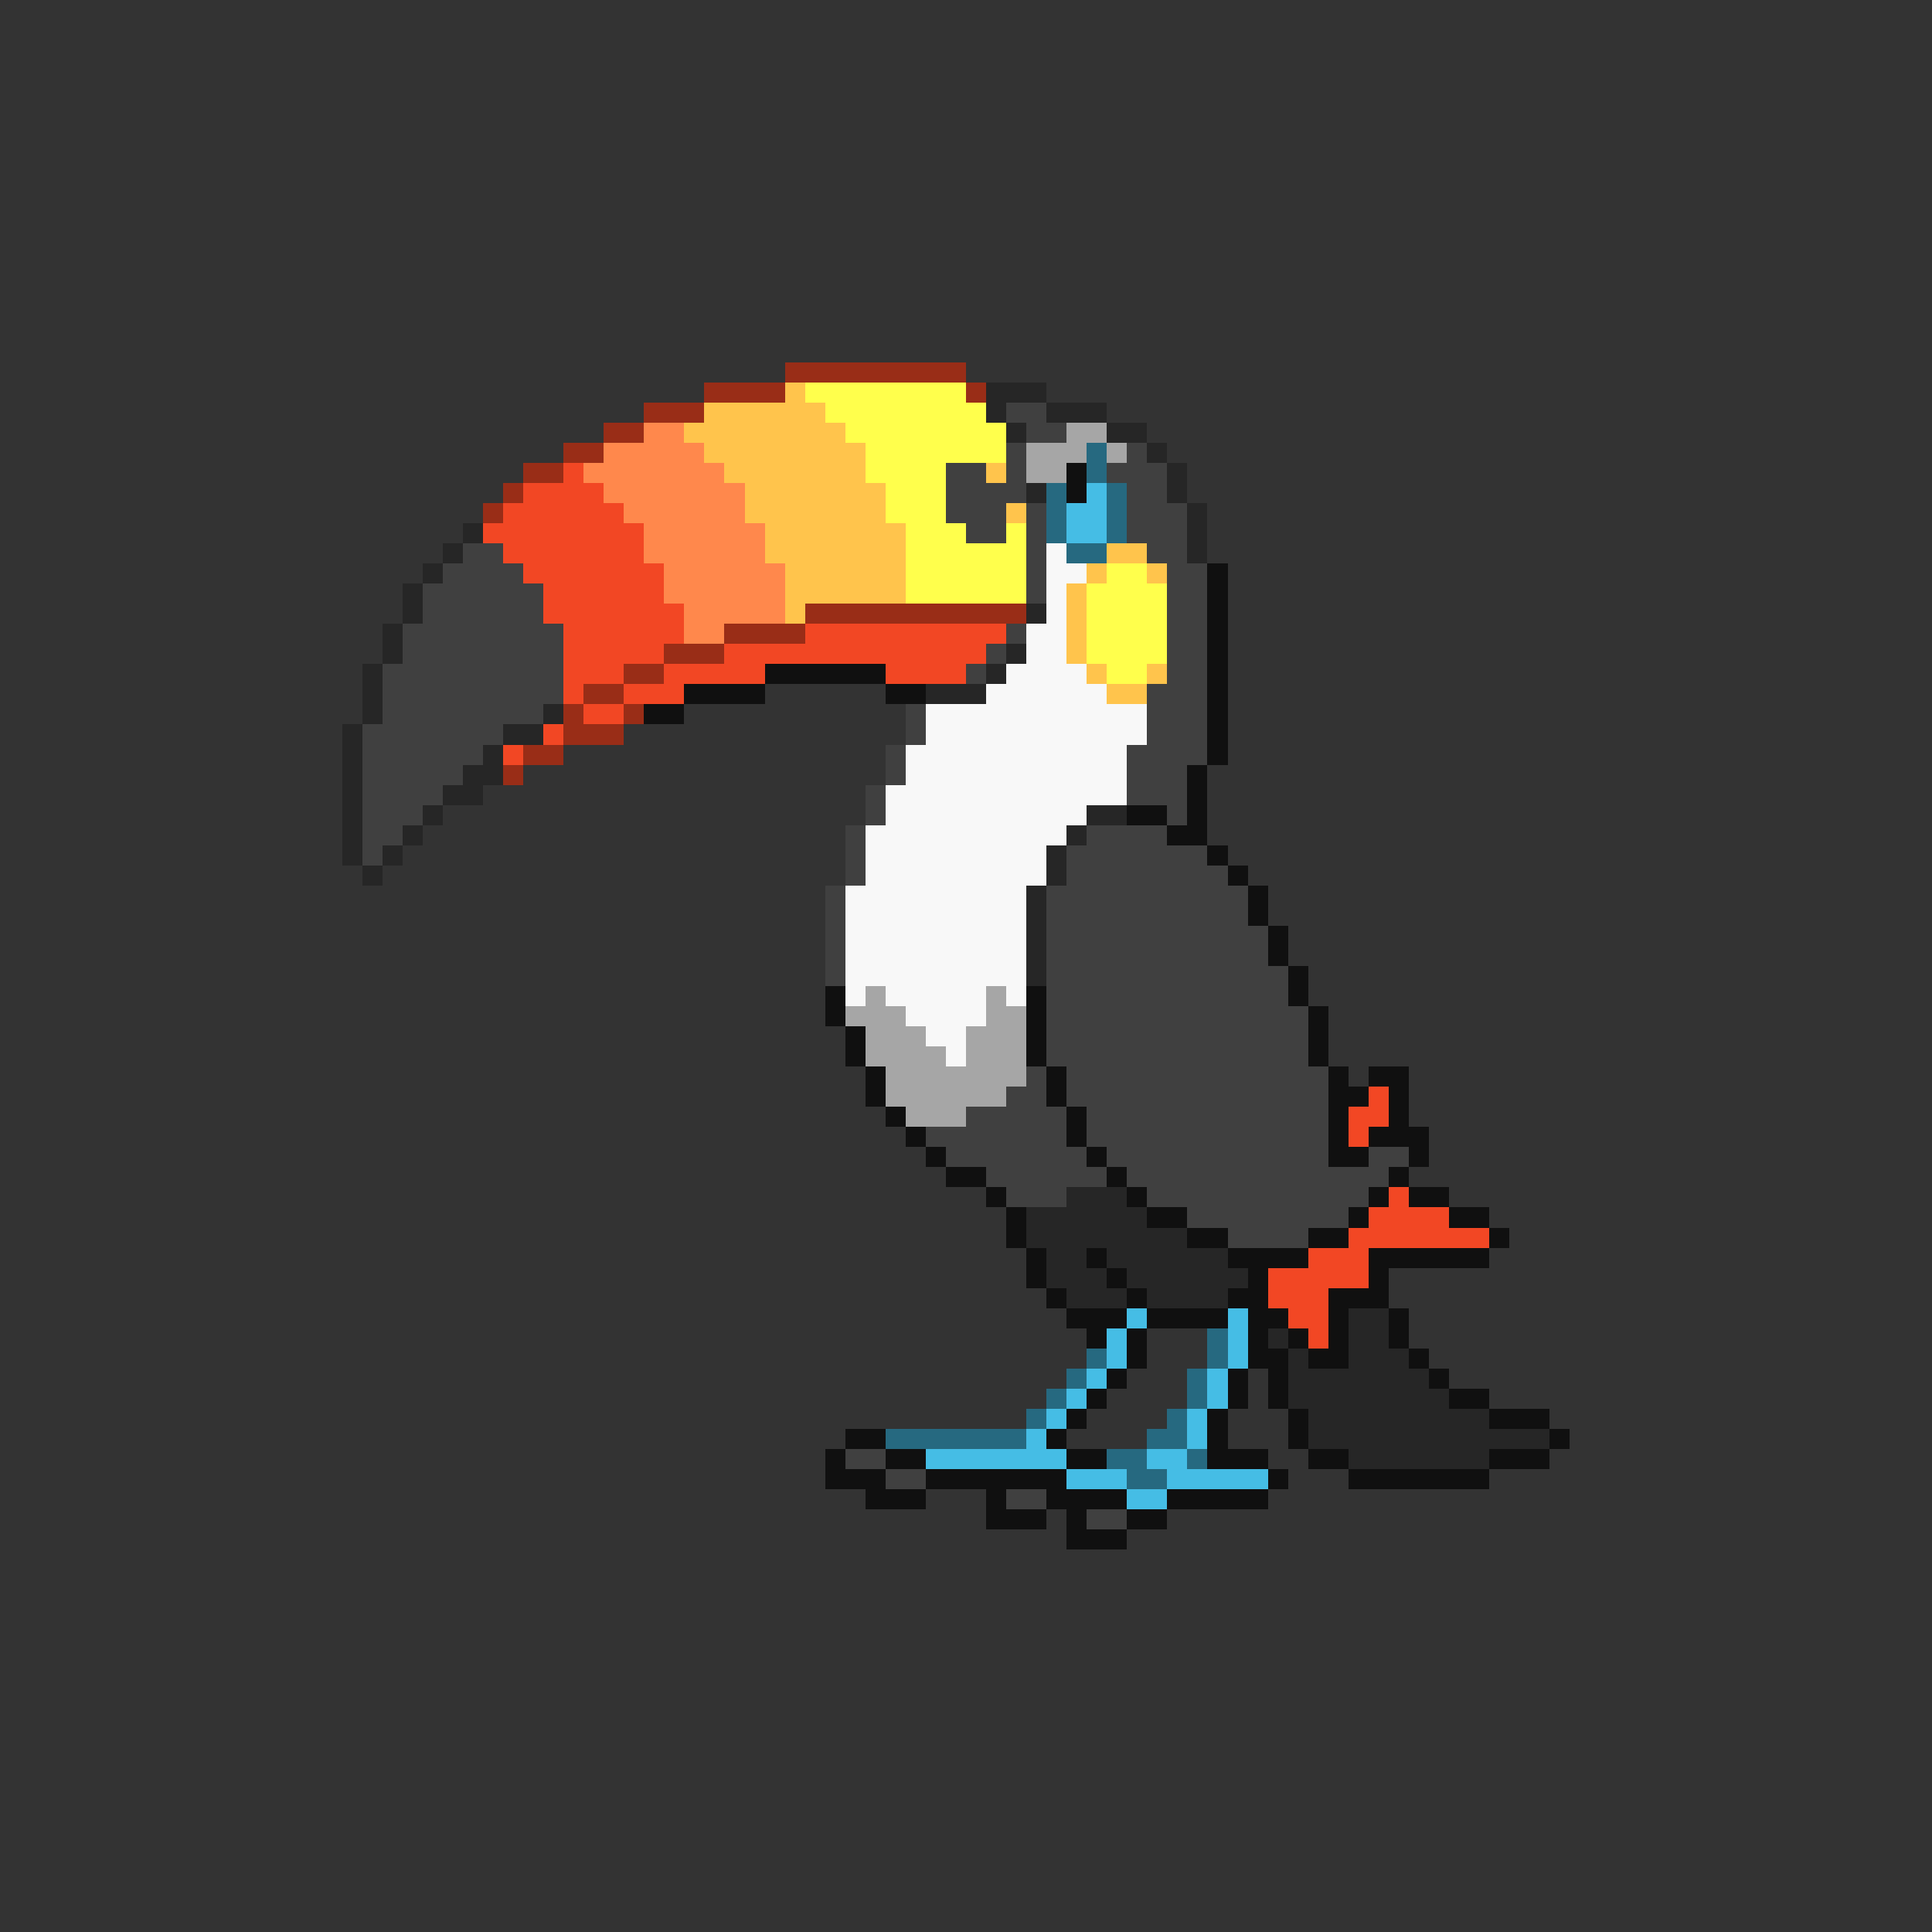 <svg xmlns="http://www.w3.org/2000/svg" viewBox="0 -0.5 96 96" shape-rendering="crispEdges">
<rect x="0" y="-0.5" width="96" height="96" fill="#333333" stroke="none"/>
<path stroke="#992d17" d="M39 18h9M35 19h4M48 19h1M32 20h3M30 21h2M28 22h2M26 23h2M25 24h1M24 25h1M40 30h11M36 31h4M33 32h3M31 33h2M29 34h2M28 35h1M31 35h1M28 36h3M26 37h2M25 38h1" />
<path stroke="#ffc44c" d="M39 19h1M35 20h6M34 21h8M35 22h8M36 23h7M49 23h1M37 24h7M37 25h7M50 25h1M38 26h7M38 27h7M55 27h2M39 28h6M54 28h1M57 28h1M39 29h6M53 29h1M39 30h1M53 30h1M53 31h1M53 32h1M54 33h1M57 33h1M55 34h2" />
<path stroke="#ffff4c" d="M40 19h8M41 20h8M42 21h8M43 22h7M43 23h4M44 24h3M44 25h3M45 26h3M50 26h1M45 27h6M45 28h6M55 28h2M45 29h6M54 29h4M54 30h4M54 31h4M54 32h4M55 33h2" />
<path stroke="#262626" d="M49 19h3M49 20h1M52 20h3M50 21h1M55 21h2M57 22h1M58 23h1M51 24h1M58 24h1M59 25h1M23 26h1M59 26h1M22 27h1M59 27h1M21 28h1M20 29h1M20 30h1M51 30h1M19 31h1M19 32h1M50 32h1M18 33h1M49 33h1M18 34h1M46 34h3M18 35h1M27 35h1M17 36h1M25 36h2M17 37h1M24 37h1M17 38h1M23 38h2M17 39h1M22 39h2M17 40h1M21 40h1M54 40h2M17 41h1M20 41h1M53 41h1M17 42h1M19 42h1M52 42h1M18 43h1M52 43h1M51 44h1M51 45h1M51 46h1M51 47h1M51 48h1M53 59h3M51 60h6M51 61h8M52 62h2M55 62h6M52 63h3M56 63h6M53 64h3M57 64h4M67 65h2M63 66h1M67 66h2M64 67h1M67 67h3M64 68h7M64 69h8M65 70h9M65 71h12M67 72h7" />
<path stroke="#404040" d="M50 20h2M51 21h2M50 22h1M56 22h1M47 23h2M50 23h1M55 23h3M47 24h4M56 24h2M47 25h3M51 25h1M56 25h3M48 26h2M51 26h1M56 26h3M23 27h2M51 27h1M57 27h2M22 28h4M51 28h1M58 28h2M21 29h6M51 29h1M58 29h2M21 30h6M58 30h2M20 31h8M50 31h1M58 31h2M20 32h8M49 32h1M58 32h2M19 33h9M48 33h1M58 33h2M19 34h9M57 34h3M19 35h8M45 35h1M57 35h3M18 36h7M45 36h1M57 36h3M18 37h6M44 37h1M56 37h4M18 38h5M44 38h1M56 38h3M18 39h4M43 39h1M56 39h3M18 40h3M43 40h1M58 40h1M18 41h2M42 41h1M54 41h4M18 42h1M42 42h1M53 42h7M42 43h1M53 43h8M41 44h1M52 44h10M41 45h1M52 45h10M41 46h1M52 46h11M41 47h1M52 47h11M41 48h1M52 48h12M52 49h12M52 50h13M52 51h13M52 52h13M51 53h1M53 53h13M50 54h2M53 54h13M48 55h5M54 55h12M46 56h7M54 56h12M47 57h7M55 57h11M68 57h2M49 58h6M56 58h13M50 59h3M57 59h11M59 60h8M61 61h4M42 72h2M44 73h2M50 74h2M54 75h2" />
<path stroke="#ff884c" d="M32 21h2M30 22h5M29 23h7M30 24h7M31 25h6M32 26h6M32 27h6M33 28h6M33 29h6M34 30h5M34 31h2" />
<path stroke="#a6a6a6" d="M53 21h2M51 22h3M55 22h1M51 23h2M43 49h1M49 49h1M42 50h3M49 50h2M43 51h3M48 51h3M43 52h4M48 52h3M44 53h7M44 54h6M45 55h3" />
<path stroke="#266980" d="M54 22h1M54 23h1M52 24h1M55 24h1M52 25h1M55 25h1M52 26h1M55 26h1M53 27h2M60 66h1M54 67h1M60 67h1M53 68h1M59 68h1M52 69h1M59 69h1M51 70h1M58 70h1M44 71h7M57 71h2M55 72h2M59 72h1M56 73h2" />
<path stroke="#f24724" d="M28 23h1M26 24h4M25 25h6M24 26h8M25 27h7M26 28h7M27 29h6M27 30h7M28 31h6M40 31h10M28 32h5M36 32h13M28 33h3M33 33h5M44 33h4M28 34h1M31 34h3M29 35h2M27 36h1M25 37h1M68 54h1M67 55h2M67 56h1M69 59h1M68 60h4M67 61h7M65 62h3M63 63h5M63 64h3M64 65h2M65 66h1" />
<path stroke="#101010" d="M53 23h1M53 24h1M60 28h1M60 29h1M60 30h1M60 31h1M60 32h1M38 33h6M60 33h1M34 34h4M44 34h2M60 34h1M32 35h2M60 35h1M60 36h1M60 37h1M59 38h1M59 39h1M56 40h2M59 40h1M58 41h2M60 42h1M61 43h1M62 44h1M62 45h1M63 46h1M63 47h1M64 48h1M41 49h1M51 49h1M64 49h1M41 50h1M51 50h1M65 50h1M42 51h1M51 51h1M65 51h1M42 52h1M51 52h1M65 52h1M43 53h1M52 53h1M66 53h1M68 53h2M43 54h1M52 54h1M66 54h2M69 54h1M44 55h1M53 55h1M66 55h1M69 55h1M45 56h1M53 56h1M66 56h1M68 56h3M46 57h1M54 57h1M66 57h2M70 57h1M47 58h2M55 58h1M69 58h1M49 59h1M56 59h1M68 59h1M70 59h2M50 60h1M57 60h2M67 60h1M72 60h2M50 61h1M59 61h2M65 61h2M74 61h1M51 62h1M54 62h1M61 62h4M68 62h6M51 63h1M55 63h1M62 63h1M68 63h1M52 64h1M56 64h1M61 64h2M66 64h3M53 65h3M57 65h4M62 65h2M66 65h1M69 65h1M54 66h1M56 66h1M62 66h1M64 66h1M66 66h1M69 66h1M56 67h1M62 67h2M65 67h2M70 67h1M55 68h1M61 68h1M63 68h1M71 68h1M54 69h1M61 69h1M63 69h1M72 69h2M53 70h1M60 70h1M64 70h1M74 70h3M42 71h2M52 71h1M60 71h1M64 71h1M77 71h1M41 72h1M44 72h2M53 72h2M60 72h3M65 72h2M74 72h3M41 73h3M46 73h7M63 73h1M67 73h7M43 74h3M49 74h1M52 74h4M58 74h5M49 75h3M53 75h1M56 75h2M53 76h3" />
<path stroke="#45bde5" d="M54 24h1M53 25h2M53 26h2M56 65h1M61 65h1M55 66h1M61 66h1M55 67h1M61 67h1M54 68h1M60 68h1M53 69h1M60 69h1M52 70h1M59 70h1M51 71h1M59 71h1M46 72h7M57 72h2M53 73h3M58 73h5M56 74h2" />
<path stroke="#f8f8f8" d="M52 27h1M52 28h2M52 29h1M52 30h1M51 31h2M51 32h2M50 33h4M49 34h6M46 35h11M46 36h11M45 37h11M45 38h11M44 39h12M44 40h10M43 41h10M43 42h9M43 43h9M42 44h9M42 45h9M42 46h9M42 47h9M42 48h9M42 49h1M44 49h5M50 49h1M45 50h4M46 51h2M47 52h1" />
</svg>